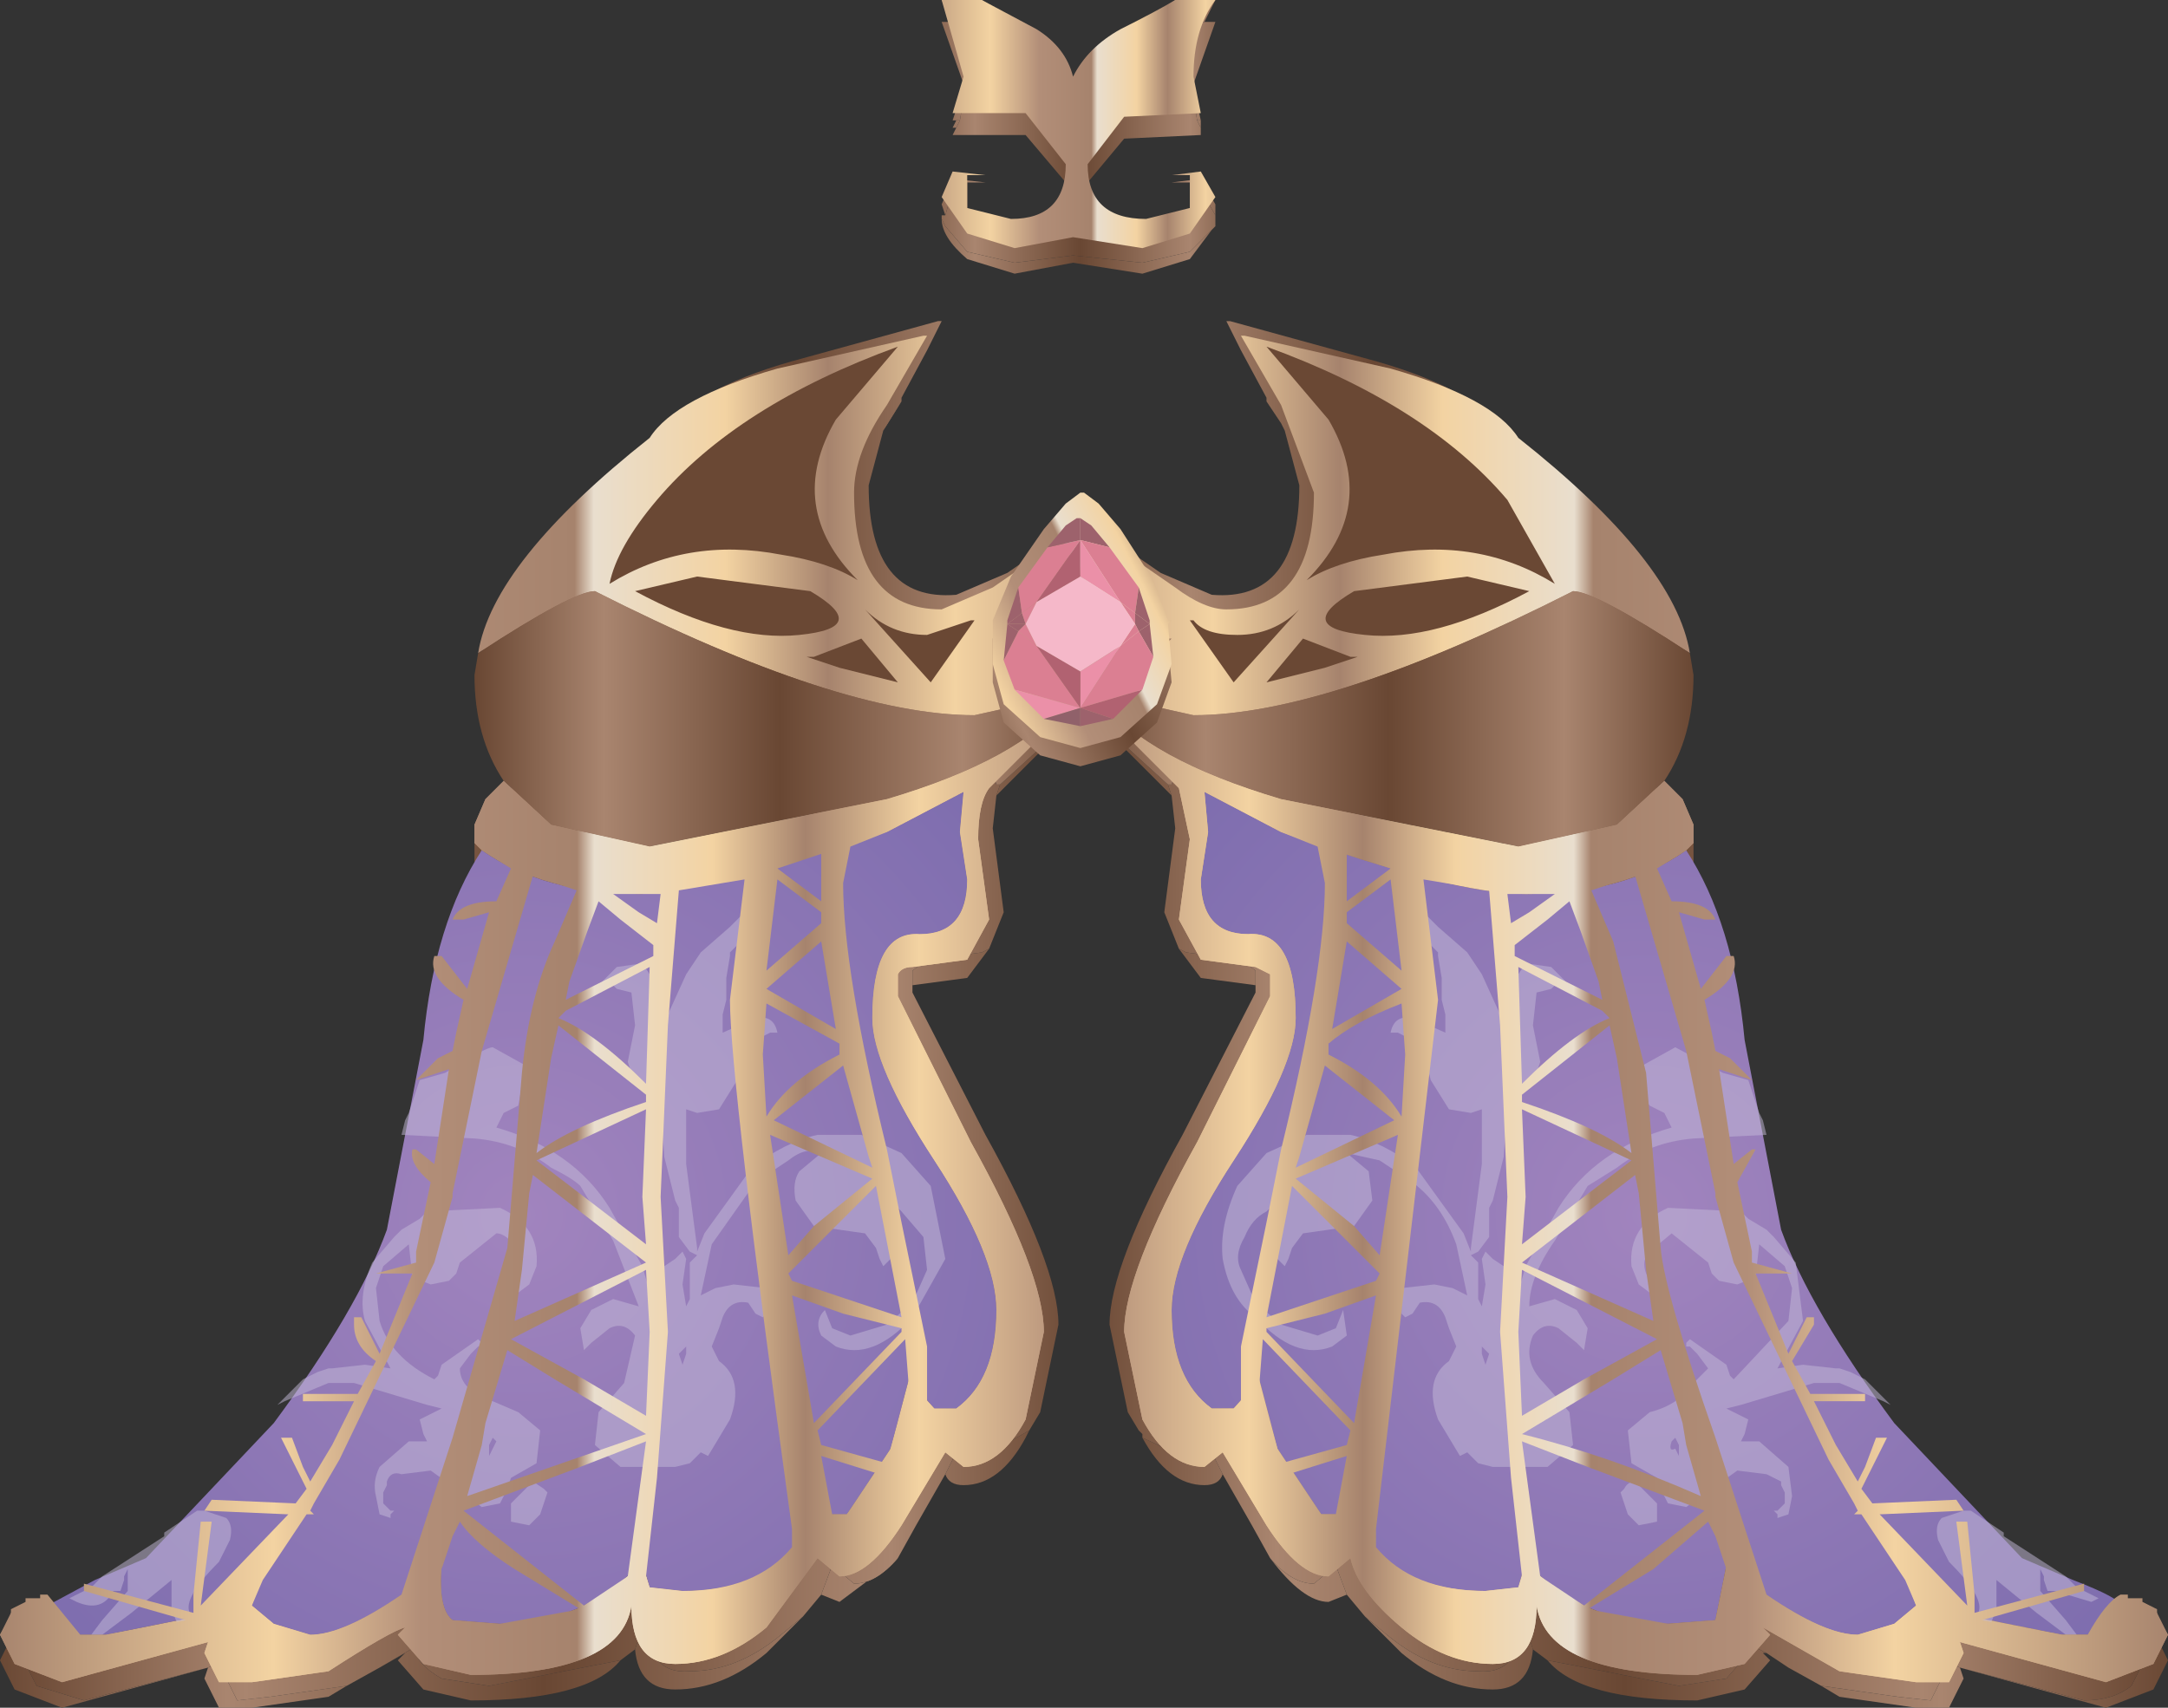 <svg xmlns="http://www.w3.org/2000/svg" xmlns:ffdec="https://www.free-decompiler.com/flash" xmlns:xlink="http://www.w3.org/1999/xlink" ffdec:objectType="frame" width="29.7" height="23.4"><rect width="100%" height="100%" fill="#333333" stroke="none"/><use ffdec:characterId="1" xlink:href="#a" width="29.7" height="23.4"/><defs><linearGradient id="b" x1="-819.2" x2="819.2" gradientTransform="matrix(.003 0 0 .002 9.95 4.5)" gradientUnits="userSpaceOnUse" spreadMethod="pad"><stop offset="0" stop-color="#694733"/><stop offset=".216" stop-color="#a9856f"/><stop offset=".51" stop-color="#694733"/><stop offset=".816" stop-color="#a9856f"/><stop offset="1" stop-color="#694733"/></linearGradient><linearGradient id="c" x1="-819.2" x2="819.2" gradientTransform="matrix(.003 0 0 .002 9.95 4.65)" gradientUnits="userSpaceOnUse" spreadMethod="pad"><stop offset="0" stop-color="#694733"/><stop offset=".216" stop-color="#a9856f"/><stop offset=".51" stop-color="#694733"/><stop offset=".816" stop-color="#a9856f"/><stop offset="1" stop-color="#694733"/></linearGradient><linearGradient id="d" x1="-819.2" x2="819.2" gradientTransform="matrix(.003 0 0 .002 9.95 4.6)" gradientUnits="userSpaceOnUse" spreadMethod="pad"><stop offset="0" stop-color="#694733"/><stop offset=".216" stop-color="#a9856f"/><stop offset=".51" stop-color="#694733"/><stop offset=".816" stop-color="#a9856f"/><stop offset="1" stop-color="#694733"/></linearGradient><linearGradient id="e" x1="-819.2" x2="819.2" gradientTransform="matrix(.003 0 0 .002 9.95 4.4)" gradientUnits="userSpaceOnUse" spreadMethod="pad"><stop offset="0" stop-color="#a6836d"/><stop offset=".259" stop-color="#f3d3a2"/><stop offset=".396" stop-color="#b28e78"/><stop offset=".541" stop-color="#a6836d"/><stop offset=".557" stop-color="#e9dece"/><stop offset=".667" stop-color="#f3d3a2"/><stop offset=".753" stop-color="#a6836d"/><stop offset=".859" stop-color="#f3d3a2"/><stop offset="1" stop-color="#b28e78"/></linearGradient><linearGradient id="f" x1="-819.2" x2="819.2" gradientTransform="matrix(.005 0 0 .003 5.8 10.15)" gradientUnits="userSpaceOnUse" spreadMethod="pad"><stop offset="0" stop-color="#694733"/><stop offset=".216" stop-color="#a9856f"/><stop offset=".51" stop-color="#694733"/><stop offset=".816" stop-color="#a9856f"/><stop offset="1" stop-color="#694733"/></linearGradient><linearGradient id="g" x1="-819.2" x2="819.2" gradientTransform="matrix(.009 0 0 .008 2.5 19.3)" gradientUnits="userSpaceOnUse" spreadMethod="pad"><stop offset="0" stop-color="#694733"/><stop offset=".216" stop-color="#a9856f"/><stop offset=".51" stop-color="#694733"/><stop offset=".816" stop-color="#a9856f"/><stop offset="1" stop-color="#694733"/></linearGradient><linearGradient id="h" x1="-819.2" x2="819.2" gradientTransform="matrix(.005 -0 0 .003 6 9.8)" gradientUnits="userSpaceOnUse" spreadMethod="pad"><stop offset="0" stop-color="#694733"/><stop offset=".216" stop-color="#a9856f"/><stop offset=".51" stop-color="#694733"/><stop offset=".816" stop-color="#a9856f"/><stop offset="1" stop-color="#694733"/></linearGradient><linearGradient id="i" x1="-819.2" x2="819.2" gradientTransform="matrix(.009 -0 0 .008 2.75 19.05)" gradientUnits="userSpaceOnUse" spreadMethod="pad"><stop offset="0" stop-color="#694733"/><stop offset=".216" stop-color="#a9856f"/><stop offset=".51" stop-color="#694733"/><stop offset=".816" stop-color="#a9856f"/><stop offset="1" stop-color="#694733"/></linearGradient><linearGradient id="j" x1="-819.2" x2="819.2" gradientTransform="matrix(-.009 0 0 .008 17.6 19.3)" gradientUnits="userSpaceOnUse" spreadMethod="pad"><stop offset="0" stop-color="#694733"/><stop offset=".216" stop-color="#a9856f"/><stop offset=".51" stop-color="#694733"/><stop offset=".816" stop-color="#a9856f"/><stop offset="1" stop-color="#694733"/></linearGradient><linearGradient id="k" x1="-819.2" x2="819.2" gradientTransform="matrix(-.009 -0 0 .008 17.35 19.05)" gradientUnits="userSpaceOnUse" spreadMethod="pad"><stop offset="0" stop-color="#694733"/><stop offset=".216" stop-color="#a9856f"/><stop offset=".51" stop-color="#694733"/><stop offset=".816" stop-color="#a9856f"/><stop offset="1" stop-color="#694733"/></linearGradient><linearGradient id="l" x1="-819.2" x2="819.2" gradientTransform="matrix(-.005 -0 0 .003 14.1 9.8)" gradientUnits="userSpaceOnUse" spreadMethod="pad"><stop offset="0" stop-color="#694733"/><stop offset=".216" stop-color="#a9856f"/><stop offset=".51" stop-color="#694733"/><stop offset=".816" stop-color="#a9856f"/><stop offset="1" stop-color="#694733"/></linearGradient><linearGradient id="m" x1="-819.2" x2="819.2" gradientTransform="matrix(-.005 0 0 .003 14.3 10.15)" gradientUnits="userSpaceOnUse" spreadMethod="pad"><stop offset="0" stop-color="#694733"/><stop offset=".216" stop-color="#a9856f"/><stop offset=".51" stop-color="#694733"/><stop offset=".816" stop-color="#a9856f"/><stop offset="1" stop-color="#694733"/></linearGradient><linearGradient id="n" x1="-819.2" x2="819.2" gradientTransform="matrix(.01 0 0 .003 2.4 15.55)" gradientUnits="userSpaceOnUse" spreadMethod="pad"><stop offset="0" stop-color="#a6836d"/><stop offset=".259" stop-color="#f3d3a2"/><stop offset=".396" stop-color="#b28e78"/><stop offset=".541" stop-color="#a6836d"/><stop offset=".557" stop-color="#e9dece"/><stop offset=".667" stop-color="#f3d3a2"/><stop offset=".753" stop-color="#a6836d"/><stop offset=".859" stop-color="#f3d3a2"/><stop offset="1" stop-color="#b28e78"/></linearGradient><linearGradient id="o" x1="-819.2" x2="819.2" gradientTransform="matrix(.009 0 0 .008 2.5 19)" gradientUnits="userSpaceOnUse" spreadMethod="pad"><stop offset="0" stop-color="#a6836d"/><stop offset=".259" stop-color="#f3d3a2"/><stop offset=".396" stop-color="#b28e78"/><stop offset=".541" stop-color="#a6836d"/><stop offset=".557" stop-color="#e9dece"/><stop offset=".667" stop-color="#f3d3a2"/><stop offset=".753" stop-color="#a6836d"/><stop offset=".859" stop-color="#f3d3a2"/><stop offset="1" stop-color="#b28e78"/></linearGradient><linearGradient id="q" x1="-819.2" x2="819.2" gradientTransform="matrix(.005 0 0 .002 5.8 12.55)" gradientUnits="userSpaceOnUse" spreadMethod="pad"><stop offset="0" stop-color="#694733"/><stop offset=".216" stop-color="#a9856f"/><stop offset=".51" stop-color="#694733"/><stop offset=".816" stop-color="#a9856f"/><stop offset="1" stop-color="#694733"/></linearGradient><linearGradient id="r" x1="-819.2" x2="819.2" gradientTransform="matrix(.009 0 0 .008 2.5 19)" gradientUnits="userSpaceOnUse" spreadMethod="pad"><stop offset="0" stop-color="#a6836d"/><stop offset=".259" stop-color="#f3d3a2"/><stop offset=".396" stop-color="#b28e78"/><stop offset=".541" stop-color="#a6836d"/><stop offset=".557" stop-color="#e9dece"/><stop offset=".667" stop-color="#f3d3a2"/><stop offset=".753" stop-color="#a6836d"/><stop offset=".859" stop-color="#f3d3a2"/><stop offset="1" stop-color="#b28e78"/></linearGradient><linearGradient id="t" x1="-819.2" x2="819.2" gradientTransform="matrix(-.009 0 0 .008 17.6 19)" gradientUnits="userSpaceOnUse" spreadMethod="pad"><stop offset="0" stop-color="#a6836d"/><stop offset=".259" stop-color="#f3d3a2"/><stop offset=".396" stop-color="#b28e78"/><stop offset=".541" stop-color="#a6836d"/><stop offset=".557" stop-color="#e9dece"/><stop offset=".667" stop-color="#f3d3a2"/><stop offset=".753" stop-color="#a6836d"/><stop offset=".859" stop-color="#f3d3a2"/><stop offset="1" stop-color="#b28e78"/></linearGradient><linearGradient id="u" x1="-819.2" x2="819.2" gradientTransform="matrix(-.01 0 0 .003 17.7 15.55)" gradientUnits="userSpaceOnUse" spreadMethod="pad"><stop offset="0" stop-color="#a6836d"/><stop offset=".259" stop-color="#f3d3a2"/><stop offset=".396" stop-color="#b28e78"/><stop offset=".541" stop-color="#a6836d"/><stop offset=".557" stop-color="#e9dece"/><stop offset=".667" stop-color="#f3d3a2"/><stop offset=".753" stop-color="#a6836d"/><stop offset=".859" stop-color="#f3d3a2"/><stop offset="1" stop-color="#b28e78"/></linearGradient><linearGradient id="v" x1="-819.2" x2="819.2" gradientTransform="matrix(-.005 0 0 .002 14.3 12.55)" gradientUnits="userSpaceOnUse" spreadMethod="pad"><stop offset="0" stop-color="#694733"/><stop offset=".216" stop-color="#a9856f"/><stop offset=".51" stop-color="#694733"/><stop offset=".816" stop-color="#a9856f"/><stop offset="1" stop-color="#694733"/></linearGradient><linearGradient id="w" x1="-819.2" x2="819.2" gradientTransform="matrix(-.009 0 0 .008 17.6 19)" gradientUnits="userSpaceOnUse" spreadMethod="pad"><stop offset="0" stop-color="#a6836d"/><stop offset=".259" stop-color="#f3d3a2"/><stop offset=".396" stop-color="#b28e78"/><stop offset=".541" stop-color="#a6836d"/><stop offset=".557" stop-color="#e9dece"/><stop offset=".667" stop-color="#f3d3a2"/><stop offset=".753" stop-color="#a6836d"/><stop offset=".859" stop-color="#f3d3a2"/><stop offset="1" stop-color="#b28e78"/></linearGradient><linearGradient id="x" x1="-819.2" x2="819.2" gradientTransform="matrix(.002 -.002 .001 .002 10 11.45)" gradientUnits="userSpaceOnUse" spreadMethod="pad"><stop offset="0" stop-color="#694733"/><stop offset=".216" stop-color="#a9856f"/><stop offset=".51" stop-color="#694733"/><stop offset=".816" stop-color="#a9856f"/><stop offset="1" stop-color="#694733"/></linearGradient><linearGradient id="y" x1="-819.2" x2="819.2" gradientTransform="matrix(.003 -.002 .001 .002 10 11.2)" gradientUnits="userSpaceOnUse" spreadMethod="pad"><stop offset="0" stop-color="#a6836d"/><stop offset=".259" stop-color="#f3d3a2"/><stop offset=".396" stop-color="#b28e78"/><stop offset=".541" stop-color="#a6836d"/><stop offset=".557" stop-color="#e9dece"/><stop offset=".667" stop-color="#f3d3a2"/><stop offset=".753" stop-color="#a6836d"/><stop offset=".859" stop-color="#f3d3a2"/><stop offset="1" stop-color="#b28e78"/></linearGradient><radialGradient id="p" cx="0" cy="0" r="819.2" gradientTransform="translate(2.35 19.35)scale(.016)" gradientUnits="userSpaceOnUse" spreadMethod="pad"><stop offset="0" stop-color="#a184be"/><stop offset="1" stop-color="#6b61a6"/></radialGradient><radialGradient id="s" cx="0" cy="0" r="819.2" gradientTransform="matrix(-.016 0 0 .016 17.75 19.35)" gradientUnits="userSpaceOnUse" spreadMethod="pad"><stop offset="0" stop-color="#a184be"/><stop offset="1" stop-color="#6b61a6"/></radialGradient><g id="a" fill-rule="evenodd"><path fill="url(#b)" d="M11.7 3h-.4l-.75.45-.65.6-.5-.6L8.65 3h-.4l-.15-.3h.55l.75.5q.4.2.5.65.2-.45.65-.65l.75-.5h.55zm-3.3.9v.15l-.05.3h-.1zm1.4 1.3v.15q-.1.55-.75.55l-.6-.1v-.15l.6.15q.65 0 .75-.6m-1.35.15-.2-.05-.1.35-.05-.15.15-.35.45.05h-.25zm3.4.3-.2-.35-.15.05V5.2h-.25l.4-.05.2.35zm-.35 0v.15l-.6.1q-.7 0-.8-.55V5.2q.1.6.8.6zm.1-1.3-.05-.3V3.9l.1.45z" transform="translate(4.8 -2.7)"/><path fill="url(#c)" d="M8.25 3h.4l.75.45.5.6.65-.6.75-.45h.55l-.3.85v.2l.05.3.05.1v.1l-1.05.05-.5.6v.15q.1.55.8.55l.6-.1v-.45l.15-.05.2.35v.15l-.05.05-.3.3-.65.15-.95-.1-.8.1-.65-.15-.3-.35-.05-.1v-.05h.05l.1-.35.2.05v.45l.6.1q.65 0 .75-.55V5.2l-.55-.65h-1l.05-.1.05-.1.05-.3v-.2L8.1 3z" transform="translate(4.8 -2.7)"/><path fill="url(#d)" d="m8.35 4.35-.05.1h-.05l.05-.1zM8.1 5.7l.05.1.3.35.65.15.8-.1.95.1.65-.15.3-.3-.3.4-.65.2-.95-.15-.8.15-.65-.2q-.35-.3-.35-.55m3.55-1.25-.05-.1h.05z" transform="translate(4.8 -2.7)"/><path fill="url(#e)" d="M11.3 2.7h.55q-.3.4-.3 1.05l.1.5-1.05.05-.5.65q0 .75.8.75l.6-.15V5.1h-.25l.4-.05.2.35-.35.5-.65.2-.95-.15-.8.15-.65-.2-.35-.5.15-.35.45.05h-.25v.45l.6.15q.75 0 .75-.75l-.55-.7h-1l.15-.5-.3-1.05h.55l.75.4q.4.25.5.65.2-.4.65-.65.5-.25.75-.4" transform="translate(4.8 -2.7)"/><path fill="url(#f)" d="M8.25 12.7q-1.8-.1-4.9-1.65-.3 0-1.6.85.1-.7.85-1.5-.5.65-.6 1.2 1.3-.85 1.6-.85 2.95 1.45 4.75 1.55zm-.7-4.5-.2.3-.05.1zm2.05 4.1v.05l-.1.1z" transform="translate(4.8 -2.7)"/><path fill="url(#g)" d="m9.55 12.9-.2.2-.5.5.05-.15.55-.5zm-.8 2.8-.3.4-.75.1V16l.2-.15.75-.1zm.55 6.6-.05.1q-.35.65-.85.65-.2 0-.25-.15l.2-.4.25.2zm-1.8 1.75-.8.6-.25-.1.15-.4.3.25q.3 0 .6-.35m-1.3.8-.5.5q-.6.5-1.25.5-.5 0-.55-.55l.15-.45q0 .8.6.75.65 0 1.25-.5zm-2.5.6q-.45.55-2.05.55L1 25.85l-.35-.4.1-.1-.35.2.6-.35-.1.1q0 .2.35.4l.65.1zm-3.75.35-.25.15-1.05.15h-.45l-.2-.4.05-.15-2 .55-.65-.25-.2-.4.15-.3.25-.15.1.05-.05.05-.15.3.2.4.65.2 1.7-.45.25-.1-.05.15.2.4.45-.05zM-4 24.95l.5-.25.7-.3q.85-.65 1.75-1.9Q.1 20.95.5 19.85l.5-2.6q.15-1.6.8-2.6l-.05-.05-.05-.1v-.25l.15-.35.25-.2-.15.3v.25l.05.1.05.05q-.65 1.05-.8 2.65l-.5 2.6L-.8 22.3q-.9 1.35-1.75 2l-.25.1-.45.2-.6.35v.1zm8.15-.8h.1l-.05.1z" transform="translate(4.8 -2.7)"/><path fill="url(#h)" d="m7.3 8.6-.2.75q0 1.6 1.2 1.5l.7-.3.65-.45-.15.75q0 .55.6 1.15l-.05.05v.05l.1-.1.05.1-.15.2-.15.2-.35.4-.1.05-.55.5h-.05l-.05-.15-.1.1v.15l-.1.05-.1-.4v-.1l-.05-.05v.15l-.05.25-.15.1-.1-.2v-.05l.1-.6.1-.4q-1.8-.1-4.75-1.55-.3 0-1.6.85.1-.55.6-1.2l1.7-1.75q.35-.6 1.75-1l2-.55h.05l-.2.4-.35.65v.05zm2.3 3.7-.1.15.1-.1z" transform="translate(4.8 -2.7)"/><path fill="url(#i)" d="m8.85 13.6-.05.45.15 1.15-.2.5-.1.05-.75.1-.2.15v.3l1 1.95q1 1.8 1 2.6l-.25 1.2-.15.25-.7.4-.25-.2-.2.4-.4.7-.25.45q-.3.35-.6.35l-.3-.25-.15.4-.25.3-.3.25q-.6.5-1.25.5-.6.05-.6-.75l-.15.45-.2.15-1.8.35-.65-.1q-.35-.2-.35-.4l.1-.1-.6.35-.45.25-1.05.15-.45.05-.2-.4.05-.15-.25.1-1.7.45-.65-.2-.2-.4.15-.3.05-.05.2-.15.1.05.15.1v-.1l.6-.35.45-.2.25-.1q.85-.65 1.75-2l1.55-2.65.5-2.6q.15-1.6.8-2.65L2 14.35l-.05-.1V14l.15-.3v-.1l.25-.25L3 14l1.3.35 3.25-.8.6-.2.1.2.15-.1.05-.25h.05l.1.4.1-.05v-.15l.1-.1.05.15h.05zm-4.7 10.55.05.1.05-.1z" transform="translate(4.8 -2.7)"/><path fill="url(#j)" d="m18 13.7.25.2.15.35v.25l-.05.1-.05.05q.65 1 .8 2.6l.5 2.6q.4 1.1 1.55 2.65.9 1.25 1.75 1.9l-.25-.1q-.85-.65-1.75-2-1.15-1.55-1.55-2.65l-.5-2.6q-.15-1.6-.8-2.65l.05-.05.05-.1V14zm4.9 10.7.7.3.5.25-.15.1v-.1q0-.1-.6-.35zm1.5.65.1-.05q.1 0 .25.15l.15.3-.2.4-.65.25-2-.55.05.15-.2.4h-.45l-1.05-.15-.25-.15 1.05.15.45.05.2-.4-.05-.15.25.1 1.7.45q.4 0 .65-.2l.2-.4-.15-.3zm-5 .3h-.05l.1.1-.35.4-.65.15q-1.6 0-2.05-.55l1.8.35.65-.1.35-.4-.1-.1zm-3.2-.05q-.05.55-.55.55-.65 0-1.25-.5l-.5-.5.3.25q.6.5 1.25.5.6.05.6-.75zm-2.55-.75-.25.1q-.35 0-.8-.6.3.35.6.35l.3-.25zm-1.7-1.65q-.05.15-.25.15-.5 0-.85-.65l.65.3.25-.2zm.45-6.7-.75-.1-.3-.4.1.05.75.1.2.15zm-1.15-2.6-.5-.5-.2-.2.1.05.55.5zm4.7 10.55-.05.1-.05-.1z" transform="translate(4.8 -2.7)"/><path fill="url(#k)" d="m18 13.7.15.3v.25l-.05.1-.05.05q.65 1.05.8 2.65l.5 2.6q.4 1.1 1.55 2.65.9 1.35 1.75 2l.25.1.45.2q.6.25.6.35v.1l.15-.1.1-.05.2.15.05.05.15.3-.2.4q-.25.2-.65.2l-1.7-.45-.25-.1.05.15-.2.4-.45-.05-1.05-.15-.45-.25-.3-.2-.3-.15.1.1-.35.4-.65.1-1.8-.35-.2-.15-.15-.45q0 .8-.6.75-.65 0-1.25-.5l-.3-.25-.25-.3-.15-.4-.3.25q-.3 0-.6-.35l-.25-.45-.4-.7-.2-.4-.25.2-.65-.3v-.05l-.05-.05-.15-.25-.25-1.2q0-.8 1-2.6l1-1.95V16l-.2-.15-.75-.1-.1-.05-.2-.5.15-1.15-.05-.45-.05-.15h.05l.05-.15.1.1v.15l.1.05.1-.4h.05l.05.25.15.1.1-.2.6.2 3.25.8 1.3-.35.65-.65.25.25zm-2.05 10.45h-.1l.05.1z" transform="translate(4.8 -2.7)"/><path fill="url(#l)" d="m10.55 12.9-.35-.4-.15-.2-.15-.2.05-.1.1.1v-.05L10 12q.6-.6.6-1.15l-.15-.75.65.45.7.3q1.2.1 1.2-1.5l-.2-.75-.05-.1-.2-.3v-.05l-.35-.65-.2-.4h.05l2 .55q1.4.4 1.75 1 1.15.95 1.7 1.75.5.65.6 1.2-1.3-.85-1.6-.85-2.95 1.45-4.75 1.55l.1.4.1.6v.05l-.1.2-.15-.1-.05-.25v-.15l-.05.05v.1l-.1.4-.1-.05v-.15l-.1-.1-.05.15h-.05l-.55-.5zm-.05-.6v.05l.1.1z" transform="translate(4.8 -2.7)"/><path fill="url(#m)" d="M17.5 10.4q.75.8.85 1.5-1.3-.85-1.6-.85-3.1 1.55-4.9 1.65l-.1-.4q1.8-.1 4.75-1.55.3 0 1.6.85-.1-.55-.6-1.2m-7 1.9.1.15-.1-.1z" transform="translate(4.8 -2.7)"/><path fill="url(#n)" d="M3.35 10.8q-.3 0-1.6.85.2-1.25 2.35-2.95.35-.55 1.75-.95l2-.45h.05l-.55.95q-.45.65-.45 1.2 0 1.6 1.2 1.6l.7-.3.65-.45-.15.75q0 .55.6 1.15l-1.35.3q-1.85 0-5.2-1.7" transform="translate(4.8 -2.7)"/><path fill="url(#o)" d="m-4.15 24.8.2.3h.6l1.25-.25.2-.05.75-.65-.2.55.3.25.5.15q.6 0 1.8-.95-.05.6.15.75l.65.05q1.15 0 1.95-.85l.1.35.45.05q1.55 0 1.85-1.35v.3h.4l.6-.9.25-.95.35.4h.3q.55-.4.55-1.35 0-.75-.85-2.05t-.85-1.95q0-1.2.65-1.15.65 0 .65-.75l-.1-.65.05-.55-1.05.55-3.35.85q-1.35 0-2.2-.6l-.05-.05-.05-.05V14l.15-.35.25-.25.65.6 1.35.3 3.25-.65Q9.2 13.1 9.8 12.3l-.45.6-.6.6q-.15.2-.15.7l.15 1.1-.3.55-.75.1q-.15 0-.2.1v.3l1 2q1 1.8 1 2.6l-.25 1.2q-.35.65-.85.65l-.25-.2-.6 1q-.45.7-.85.7l-.3-.25-.7.95q-.6.5-1.25.5-.6 0-.6-.8-.15.95-2.2.95L1 25.5l-.35-.4.1-.1q-.2.05-1.05.6l-1.05.15h-.45l-.2-.4.05-.15-2 .55-.65-.25-.2-.4.15-.3.25-.15z" transform="translate(4.8 -2.7)"/><path fill="url(#p)" d="M1.8 14.35q.85.6 2.2.6l3.35-.85 1.05-.55-.05.55.1.65q0 .75-.65.75-.65-.05-.65 1.15 0 .65.85 1.95t.85 2.05q0 .95-.55 1.35H8l-.35-.4-.25.95-.6.9h-.4v-.3q-.3 1.35-1.85 1.35l-.45-.05-.1-.35q-.8.85-1.95.85l-.65-.05q-.2-.15-.15-.75-1.2.95-1.8.95l-.5-.15-.3-.25.2-.55-.75.65-.2.05-1.25.25h-.6l-.2-.3v-.1l.65-.35.7-.3 1.75-1.85Q.1 20.65.5 19.55l.5-2.6q.15-1.6.8-2.6M4 24.1l.05-.1h-.1z" transform="translate(4.8 -2.7)"/><path fill="url(#q)" d="M1.75 11.65q1.3-.85 1.6-.85 3.35 1.7 5.2 1.7l1.35-.3-.1.1q-.6.8-2.45 1.35l-3.25.65-1.35-.3-.65-.6q-.4-.6-.4-1.45z" transform="translate(4.8 -2.7)"/><path fill="#c5bbda" fill-opacity=".498" d="m10.2 12.5.2-.05.05.05v.1l-.45.45v.05l-.05.3v.3l-.05.2v.25l.45-.2q.25-.05.3.2h-.1l-.1.05-.2.15-.1.25-.05.2-.25.4-.3.05-.15-.05v.75l.15 1.15v.05l.1-.25.65-.9q.45-.35.9-.45h.6l.55.25.4.45.2 1-.45.8q-.55.6-1.05.4l-.2-.15q-.1-.2.05-.35l.1.25.25.1.5-.15.35-.3.2-.45-.05-.45-.3-.35-.1-.1-.1-.2v.15l.1.1.1.3-.15.4-.1.1-.05-.1-.05-.15-.15-.2-.35-.05-.35-.05-.25-.35q-.05-.25.05-.4l.3-.25q-.2-.1-.45.1l-.45.3-.6.85-.15.7.2-.1.25-.05.45.05V18l-.05.05-.1-.05-.1-.15q-.25-.05-.35.2l-.05.15-.1.25.1.2q.35.25.15.8l-.3.5-.1-.05-.15.15-.2.05H8.5l-.35-.3.05-.45.35-.4.15-.65q-.15-.2-.35-.1l-.25.2-.1.1-.05-.3.15-.25.3-.15.35.1-.35-.9-.45-.75q-.1-.1-.4-.25-.45-.35-1.05-.4l-1-.05.05-.2.05-.1.15-.45.35-.1q.55-.35.65-.35l.45.25-.1.55-.2.1-.1.2q1.05.3 1.55 1.1l.45.8.1.35v-.05l.2-.3.15-.1.1-.1.05.1-.05.35.05.3.05-.1v-.5l.1-.1-.1-.05-.15-.2v-.4l-.05-.1-.15-.6-.05-.75-.35-.25-.1-.3.1-.5-.05-.45-.2-.05-.05-.05-.15.05v-.1l.2-.2.35-.05.2.3v.15l.05.3v.1l.1-.15.25-.55.2-.3.4-.35zm-3.4 7.25-.05-.05-.05.1v.15l.05-.1zm.3-2.6q-.15-.25-.3-.25l-.5.4-.05.15-.1.1-.25.05-.25-.1-.05-.45-.35.3-.1.3.05.45q.15.5.75.8l.05-.05.05-.15.5-.35.05.05v.05h-.05l-.1.1-.15.2q0 .3.45.45l.35.15.3.25-.05.45-.35.2-.05.15-.1.2-.25.05-.35-.25-.35-.25-.4.05q-.15-.05-.2.1v.05l-.05.1v.15l.1.1h.05l-.05.05v.05l-.15-.05-.05-.25q-.05-.2.05-.4l.4-.35h.25l-.05-.1-.05-.2.3-.15-.2-.05-1-.3H4.5l-.6.25-.1.05.35-.35.2-.1.15-.05h.05L5 18.7l.35.05L5 18.1q-.1-.35.1-.8l.3-.35.1-.1.25-.15.1-.1 1-.05q.55.25.5.8l-.1.25-.2.15-.05.05v-.05l.05-.15.05-.05zm2.25 1.55.05-.15v-.1l-.1.1zm-.4-.15-.05.15.1-.15v-.1zM5.6 13.8v.05zm1.7 6.5.15.1.05.05-.1.3-.15.15-.25-.05v-.25l.1-.1zm-5.05.75V21l.45-.3h.1l.3.1q.1.1.05.3l-.15.3q-.5.5-.4.7l.15.05.05.05-.35.1-.1-.25v-.4l-.55.45-.4.3h-.15l.15-.2.35-.4v-.3l-.05.1v.05l-.05.15h-.1q-.15.3-.5.15l-.1-.05.2-.1h.05l.2-.2z"/><path fill="url(#r)" d="m8.45 14.75-.1-.65.05-.55-1.05.55-.5.2-.1.5q0 1.2.6 3.65l.2 1 .35 1.7v.75l.1.1h.3q.55-.4.55-1.35 0-.75-.85-2.05t-.85-1.95q0-1.2.65-1.15.65 0 .65-.75m.9-1.85-.6.6q-.15.2-.15.7l.15 1.1-.3.55-.75.1q-.15 0-.2.1v.3l1 2q1 1.8 1 2.6l-.25 1.2q-.35.65-.85.65l-.25-.2-.6 1q-.45.7-.85.7l-.3-.25-.7.95q-.6.5-1.25.5-.6 0-.6-.8-.15.95-2.2.95L1 25.5l-.35-.4.1-.1q-.2.05-1.05.6l-1.05.15h-.45l-.2-.4.05-.15-2 .55-.65-.25-.2-.4.15-.25v-.1l.2-.1v-.05h.2v-.05h.1l.45.55h.35l1.1-.2-1.4-.4v-.1l1.5.4v-.25l.1-1h.15l-.15 1.15 1.2-1.25L-2 23.4l.1-.15 1.15.05.15-.2-.35-.7h.15l.15.4.1.2.3-.5.3-.6h-.7v-.1H.1l.25-.45q-.3-.2-.3-.5v-.1h.1l.25.5.45-1.1h-.5L.9 20v-.15l.2-.95q-.3-.25-.25-.45H.9l.25.2.2-1.3-.45.15.3-.3.2-.1.05-.25.1-.45q-.5-.3-.4-.6h.1l.35.45.3-1.05-.35.1H1.4q.1-.25.6-.25l.2-.45-.4-.25-.05-.05-.05-.05V14l.15-.35.25-.25.65.6 1.35.3 3.25-.65Q9.2 13.1 9.8 12.3zm-2.9 1.5-.6.2.6.45zm0 .8-.6-.45L5.7 16l.75-.65zm0 .4-.75.65.95.55zM5.7 18q.3-.5 1-.85V17l-1-.55-.05.7zm1.05-.7-.95.75 1.35.65-.05-.15zM5.4 14.75l-.9.15-.15 1.85-.1 2.35.1 1.85-.15 2-.15 1.35.05.15.45.05q1 0 1.5-.6v-.25Q5.2 17.5 5.2 16.4zm-1.2.6.05-.4H3.6l.35.25zm-.8-.3-.15.4-.25.7-.05.25 1.2-.6v-.15l-.45-.35zm-.5 1.55-.05.05q.5.2 1.2.9l.05-1.6-1.15.6zm1.15 1.1-1.2-.95-.1.45-.2 1.3q.45-.35 1.5-.7zm-.95-2.8-.6-.2-.7 2.4-.4 1.95v.05l-.25.9-1.3 2.7-.35.6-.05.1.05.05h-.1l-.6.9-.15.35.3.25.5.15q.45 0 1.25-.55l.7-2.15.75-2.6.2-2.4q.1-1.05.45-1.8zm.95 5.2-1.85.95 1 .55.85.5.05-1.15zm-.05-1 .05-1.2-1.5.7 1.5 1.15zm-1.55-.05-.1 1.05-.1.7 1.8-.8-1.55-1.2zm-1.2 5.15v-.05q-.05.6.15.75l.65.05 1.1-.2-.9-.55q-.55-.35-.75-.65l-.1.2zm.35-1 2.45-.85-1.25-.75-.65-.4-.3 1-.05.3zm1.6 1.5.6-.4.25-1.85-.9.35-1.6.6zm3.95-5.85-1.4-.6L6 19.9l.35-.4zm-1.1 1.4 1.5.5-.35-1.8-1.2 1.2zm.7.45-.7-.25.3 1.75 1.2-1.25v-.05zm-.3 1.95.15.8h.2l.45-.55zm-.05-.35.05.2.9.25.05-.2.25-.85-.05-.65z" transform="translate(4.8 -2.7)"/><path fill="url(#s)" d="m24.25 24.8-.2.3h-.6l-1.25-.25-.2-.05-.75-.65.2.55-.3.25-.5.15q-.6 0-1.8-.95l-.15.75-.65.05q-1.15 0-1.95-.85l-.1.35-.45.05q-1.55 0-1.85-1.35v.3h-.4l-.6-.9-.25-.95-.35.4h-.3q-.55-.4-.55-1.35 0-.75.85-2.05t.85-1.95q0-1.2-.65-1.15-.65 0-.65-.75l.1-.65-.05-.55 1.05.55q2.35.85 3.35.85 1.35 0 2.2-.6.65 1 .8 2.6l.5 2.6q.4 1.1 1.55 2.65l1.75 1.85.7.3q.65.25.65.35zm-8.15-.7.05-.1h-.1z" transform="translate(4.8 -2.7)"/><path fill="url(#t)" d="M16.1 24.1q.8.85 1.95.85l.65-.05.15-.75q1.2.95 1.8.95l.5-.15.3-.25-.2-.55.75.65.2.05 1.25.25h.6l.2-.3.25-.15q.1 0 .25.15l.15.3-.2.4-.65.25-2-.55.05.15-.2.4h-.45l-1.05-.15-1.05-.6.1.1-.35.4-.65.15q-2.05 0-2.2-.95 0 .8-.6.8-.65 0-1.25-.5t-.7-.95l-.3.25q-.4 0-.85-.7l-.6-1-.25.2q-.5 0-.85-.65l-.25-1.2q0-.8 1-2.6l1-2v-.3l-.2-.1-.75-.1-.3-.55.15-1.1-.15-.7-.6-.6-.45-.6q.6.8 2.45 1.35l3.25.65 1.35-.3.65-.6.25.25.15.35v.25l-.05.05-.05.05q-.85.6-2.2.6-1 0-3.35-.85l-1.05-.55.05.55-.1.65q0 .75.65.75.65-.05.65 1.15 0 .65-.85 1.95t-.85 2.05q0 .95.55 1.35h.3l.35-.4.25.95.6.9h.4v-.3q.3 1.35 1.85 1.35l.45-.05z" transform="translate(4.8 -2.7)"/><path fill="url(#u)" d="m12.25 7.3 2 .45q1.4.4 1.75.95 2.15 1.7 2.35 2.95-1.3-.85-1.6-.85-3.35 1.7-5.2 1.7l-1.35-.3q.6-.6.6-1.15l-.15-.75.65.45q.4.3.7.3 1.2 0 1.2-1.6l-.45-1.2-.55-.95z" transform="translate(4.8 -2.7)"/><path fill="url(#v)" d="m18.35 11.65.05.3q0 .85-.4 1.45l-.65.6-1.35.3-3.25-.65q-1.85-.55-2.45-1.35l-.1-.1 1.35.3q1.85 0 5.2-1.7.3 0 1.6.85" transform="translate(4.8 -2.7)"/><path fill="#c5bbda" fill-opacity=".498" d="m25.2 18.75.15.05.2.1.35.35-.1-.05-.6-.25h-.35l-1 .3-.2.05.3.15-.05.2-.05.1h.25l.4.35.05.4-.05.25-.15.05v-.05l-.05-.05h.05l.1-.1v-.15l-.05-.1v-.05l-.2-.1-.4-.05-.35.25-.35.25-.25-.05-.1-.2-.05-.15-.35-.2-.05-.45.3-.25q.2-.05.35-.15l.45-.45-.15-.2-.1-.1h-.05v-.05l.05-.05.5.35.05.15.05.05.75-.8.05-.45-.1-.3-.35-.3-.05.45-.25.1-.25-.05-.1-.1-.05-.15-.5-.4-.3.25q-.15.15 0 .4l.05.05.05.15v.05l-.05-.05-.2-.15-.1-.25q-.05-.55.5-.8l1 .05.1.1.25.15.1.1.3.35.1.8-.35.65.35-.05.45.05zm1.35 2.35q-.05-.2.05-.3l.3-.1h.1l.45.3v.05l.85.55.2.2h.05l.2.1-.1.05-.5-.15h-.1l-.05-.15v-.05l-.05-.1v.3l.35.4.15.2h-.15l-.4-.3-.55-.45v.4l-.1.25-.35-.1.05-.05.15-.05q.1-.2-.4-.7zm-5.1-7.65v.1l-.15-.05-.05.05-.2.05-.05.45.1.5-.1.3-.35.25-.05.75-.15.6-.05.1v.4l-.15.2-.1.05.1.1v.5l.05.1.05-.3-.05-.35.05-.1.1.1.15.1.2.3v.05l.1-.35.45-.8q.5-.8 1.55-1.1l-.1-.2-.2-.1q-.2-.25-.1-.55l.45-.25.65.35.35.1.15.45.05.1.05.2-1 .05q-.6.05-1.05.4l-.4.25-.45.75q-.35.5-.35.9l.35-.1.3.15.15.25-.05.3-.1-.1-.25-.2q-.2-.1-.35.1-.15.35.15.65l.35.4.05.45-.35.3h-.75l-.2-.05-.15-.15-.1.05-.3-.5q-.2-.55.15-.8l.1-.2-.1-.25-.05-.15q-.1-.25-.35-.2l-.1.15-.1.05-.05-.05v-.35l.45-.05.25.05.2.1-.15-.7q-.2-.55-.6-.85l-.45-.3-.45-.1.3.25.05.4-.25.35-.35.05-.35.05-.15.2-.05.15-.05.1-.1-.1-.15-.4.1-.3.1-.1v-.15l-.1.2-.1.1q-.2.1-.3.35-.15.25-.05.45l.2.45.35.3.5.15.25-.1.1-.25.05.35-.2.15q-.5.2-1.05-.4-.35-.25-.45-.8-.05-.45.2-1l.4-.45.55-.25h.6q.45.1.9.45l.65.9.1.25v-.05l.15-1.15v-.75l-.15.05-.3-.05-.25-.4-.05-.2-.1-.25-.2-.15-.1-.05h-.1q.05-.25.3-.2l.45.2v-.25l-.05-.2v-.3l-.05-.3v-.05l-.45-.45v-.1l.05-.05.2.05.2.2.4.35.2.3.25.55.1.15v-.1l.05-.3v-.15l.2-.3.35.05zm-1.15 5.1.05.15.05-.15-.1-.1zm.45 0-.05-.1v.1l.1.15zm1.5 1.85q.05-.1.15-.1l.2.2.1.1v.25l-.25.05-.15-.15-.1-.3zm.7-.55.05.1v-.15l-.05-.1-.05.05q-.05.15.05.1"/><path fill="url(#w)" d="M20.75 21.9h-.7l.3.6.3.5.1-.2.15-.4h.15l-.35.7.15.2 1.15-.05.1.15-1.15.05 1.2 1.25-.15-1.15h.15l.1 1v.25l1.5-.4v.1l-1.4.4 1.1.2h.35q.25-.45.45-.55h.1v.05h.2v.05l.2.1v.1l.15.25-.2.4-.65.25-2-.55.05.15-.2.4h-.45l-1.05-.15-1.05-.6.1.1-.35.4-.65.15q-2.05 0-2.2-.95 0 .8-.6.8-.65 0-1.25-.5t-.7-.95l-.3.25q-.4 0-.85-.7l-.6-1-.25.2q-.5 0-.85-.65l-.25-1.2q0-.8 1-2.6l1-2v-.3l-.2-.1-.75-.1-.3-.55.15-1.1-.15-.7-.6-.6-.45-.6q.6.8 2.45 1.35l3.25.65 1.35-.3.65-.6.25.25.15.35v.25l-.05.05-.05.05-.4.25.2.45q.5 0 .6.25h-.15l-.35-.1.3 1.05.35-.45h.1q.1.3-.4.6l.1.45.05.25.2.1.3.3-.45-.15.2 1.3.25-.2h.05l-.25.45.2.95V20l.55.15h-.5l.45 1.1.25-.5h.1v.1l-.3.5.25.45h.75zm.55 2.45-.6-.9h-.1l.05-.05-.05-.1-.35-.6-1.3-2.7-.25-.9v-.05l-.4-1.95-.7-2.4-.6.2.3.7.45 1.8.2 2.4q.05.6.75 2.6l.7 2.15q.8.55 1.25.55l.5-.15.3-.25zm-7.05-9.6-.6.45v.15l.75.65zm0-.15-.6-.2v.65zm1.5 2.15-.15-1.85-.9-.15.2 1.65-.85 7.25v.25q.5.6 1.5.6l.45-.05.05-.15-.15-1.35-.15-2 .1-1.85zm.3.95v.1q1.05.35 1.5.7l-.2-1.3-.1-.45zm1.2-1.05-.05-.05-.05-.05-1.15-.6.05 1.6q.7-.7 1.2-.9m-.4-1.2-.15-.4-.3.25-.45.35v.15l1.2.6-.05-.25zm-1-.5.05.4.25-.15.35-.25h-.65m-3.1-.85-1.05-.55.05.55-.1.65q0 .75.65.75.65-.05.65 1.15 0 .65-.85 1.95t-.85 2.05q0 .95.55 1.35h.3l.1-.1v-.75l.35-1.7.2-1q.6-2.45.6-3.65l-.1-.5zm.2 4.75.8.65.35.4.25-1.65zm1.1 1.4.05-.1-1.2-1.2-.35 1.8zm0 .2-.7.25-.8.2v.05l1.2 1.25zM14.4 18l.05-.85-.05-.7q-.65.25-1 .55v.15q.7.35 1 .85m-1.05-.7L13 18.55l-.05.15 1.35-.65zm.3-1.7-.2 1.2.95-.55zm-.9 7.15.9-.25.05-.2-1.2-1.25-.05.65.25.85zm3.3-3 1.5-1.15-1.5-.7.05 1.2zm0 .35-.05.85.05 1.15.85-.5 1-.55zm1.8.7-.1-.7-.1-1.05-.05-.25-1.55 1.2zm-4.2 1.85-.8.25.45.55h.2zm3.25 2.05 1.65-1.3-1.6-.6-.9-.35.25 1.85zm1.6-1.5-.2-.7-.05-.3-.3-1-.65.4-1.25.75q1.2.3 2.45.85m-.65 1-.9.55 1.1.2.65-.05.15-.7-.15-.45-.1-.2z" transform="translate(4.8 -2.7)"/><path fill="url(#x)" d="M11.2 11.45h.05l-.05.05.05.55-.2.55-.5.45-.55.15-.55-.15-.5-.45-.15-.55v-.6l.25-.6.45-.65.3-.35.2-.1h.05l.2.1.3.35.45.7z" transform="translate(4.8 -2.7)"/><path fill="url(#y)" d="M11.2 11.2h.05l-.05.05.05.55-.2.55-.5.45-.55.15-.55-.15-.5-.45-.15-.55v-.6l.25-.6.45-.65.3-.35.2-.15h.05l.2.15.3.35.45.7z" transform="translate(4.8 -2.7)"/><path fill="#9d626c" d="m13.95 8.05.05.35-.2.15V8.5z"/><path fill="#db7f92" d="m14.35 7.5.45-.1-.6.85-.2.15-.05-.35z"/><path fill="#9d626c" d="m14.95 7.2.25.3-.4-.1v-.3z"/><path fill="#9d626c" d="M14.8 7.1v.3l-.45.1.25-.3.15-.1z"/><path fill="#db7f92" d="m15.6 8.05-.05.35-.2-.15-.55-.85.4.1z"/><path fill="#9d626c" d="m15.55 8.4.05-.35.15.45v.05zM15.8 9l-.2-.35.15-.1z"/><path fill="#db7f92" d="m13.75 9.05.2-.4.25.2.6.85-.9-.25z"/><path fill="#eb90a8" d="m14.8 9.7-.5.15-.4-.4z"/><path fill="#90616a" d="m14.3 9.85.5-.15v.25z"/><path fill="#9d626c" d="m14.8 9.7.45.15-.45.1z"/><path fill="#b16271" d="m15.65 9.45-.4.4-.45-.15z"/><path fill="#9d626c" d="m13.8 8.55.15.1-.2.4z"/><path fill="#db7f92" d="m15.6 8.65.2.35-.15.45-.85.25.55-.85z"/><path fill="#b16271" d="M14.8 7.4v.5l-.6.35z"/><path fill="#eb90a8" d="M14.8 9.7v-.5l.55-.35zM14.8 7.4l.55.85-.55-.35z"/><path fill="#b16271" d="M14.8 9.2v.5l-.6-.85z"/><path fill="#effa5f" d="M15.75 8.55h.05zM13.8 8.55h-.05zM15.8 8.55h-.05z"/><path fill="#9d626c" d="m14.05 8.55-.1.1-.15-.1z"/><path fill="#db7f92" d="m15.35 8.25.2.15v.15z"/><path fill="#9d626c" d="M14.05 8.55h-.25l.2-.15zM15.55 8.55h.2l-.15.1zM15.75 8.55h-.2V8.4z"/><path fill="#db7f92" d="m15.55 8.55.05.1-.25.2zM14 8.4l.2-.15-.15.3.15.3-.25-.2.1-.1z"/><path fill="#f5b8c9" d="m14.2 8.25.6-.35.55.35.2.3-.2.3-.55.35-.6-.35-.15-.3z"/><path fill="#6a4834" d="m18.6 9-.45.15-.8.2.5-.6.65.25zm.35-1.4q-.65.1-1.05.35 1-1 .3-2.2l-.85-1q2.2.8 3.3 2.1L21.3 8q-1.05-.65-2.35-.4m-.25 1.1q-1-.1-.15-.6l1.55-.2.85.2q-1.3.7-2.25.6m-2.4-.2h.05q.15.2.6.2.5 0 .85-.35l-.9 1zM9 6.85q1.1-1.3 3.3-2.1l-.85 1q-.7 1.2.3 2.2-.4-.25-1.05-.35-1.3-.25-2.35.4.1-.5.65-1.15m.55 1.05 1.55.2q.85.5-.15.6-.95.1-2.25-.6zm1.5 1.1h.1l.65-.25.5.6-.8-.2zm2.25-.5h.05l-.6.85-.9-1q.35.35.85.35z"/></g></defs></svg>
